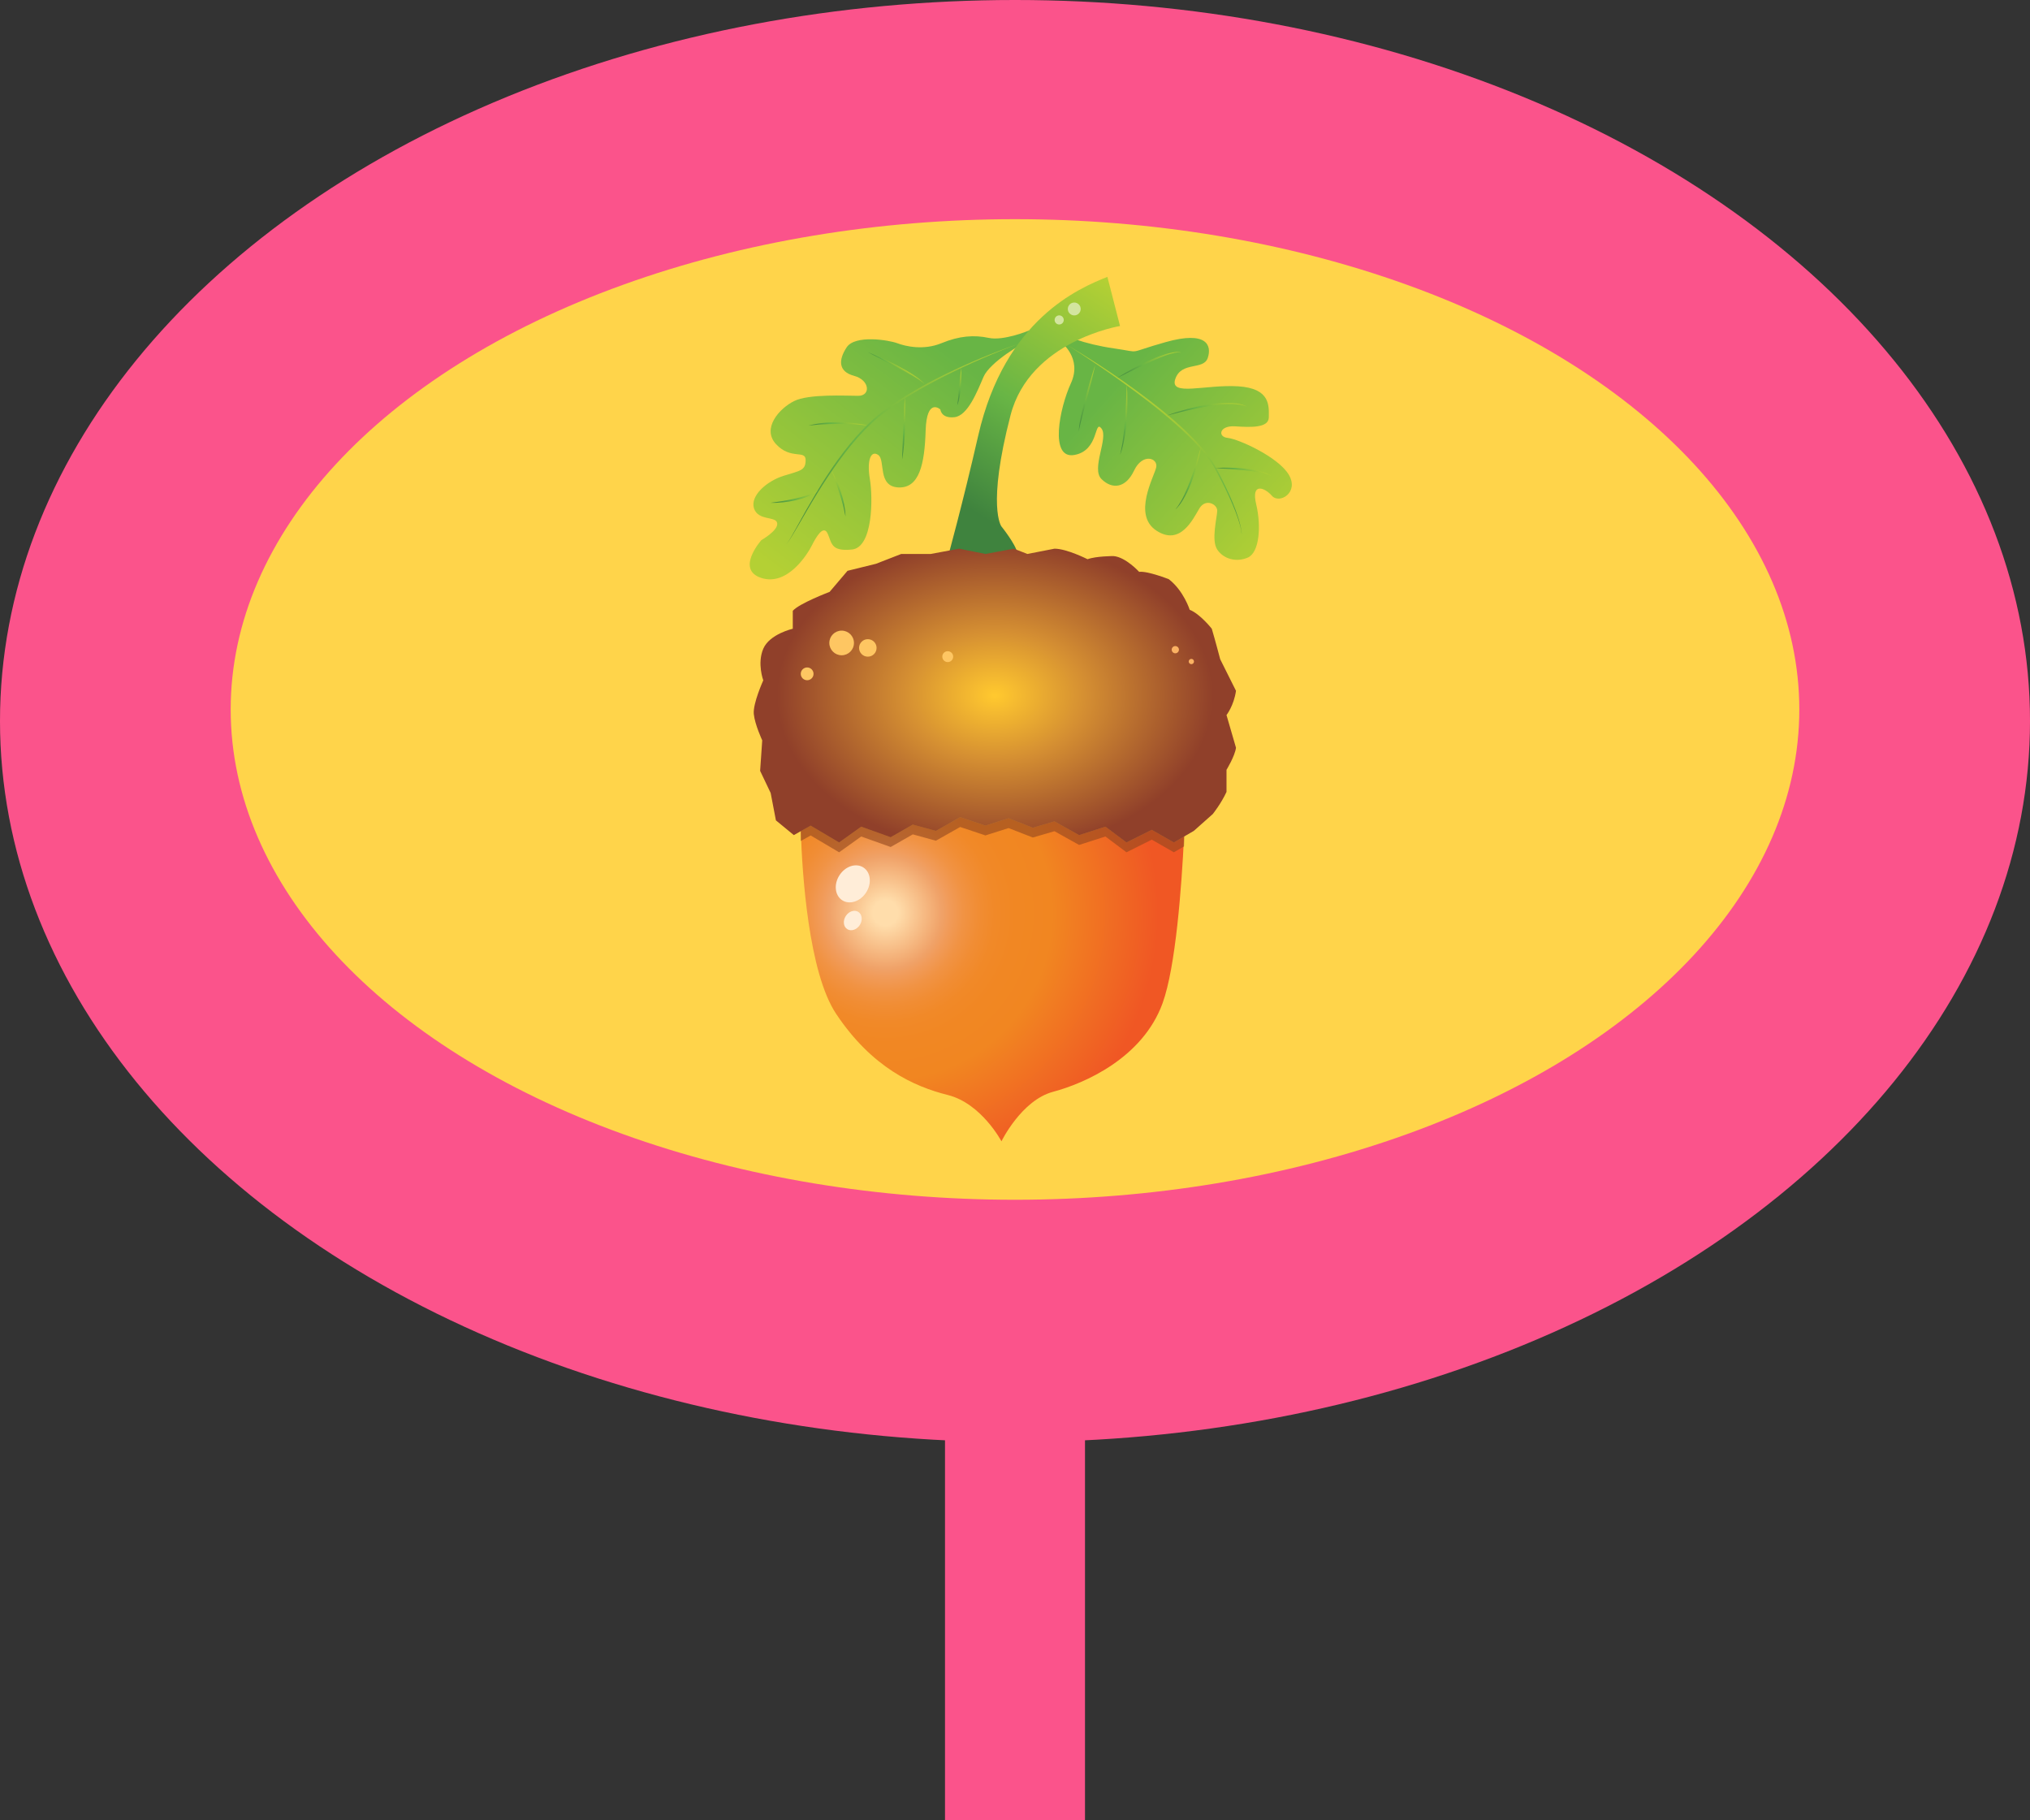 <svg width="58" height="52" viewBox="0 0 58 52" fill="none" xmlns="http://www.w3.org/2000/svg">
<rect x="0" y="0" width="58" height="52" fill="#333333" stroke="none"/>
<ellipse cx="29" cy="20.597" rx="29" ry="20.597" fill="#FB538B"/>
<ellipse cx="29" cy="20.267" rx="22.409" ry="14.006" fill="#FFD44A"/>
<path d="M29.396 9.444C29.396 9.444 28.672 9.743 28.252 9.653C27.831 9.563 27.409 9.593 26.898 9.804C26.386 10.014 25.875 9.894 25.635 9.804C25.394 9.714 24.432 9.557 24.191 9.921C23.95 10.285 23.95 10.616 24.401 10.736C24.853 10.856 24.883 11.307 24.522 11.307C24.161 11.307 23.108 11.247 22.687 11.458C22.266 11.668 21.755 12.24 22.175 12.691C22.596 13.142 23.018 12.841 23.018 13.142C23.018 13.443 22.867 13.443 22.386 13.593C21.906 13.744 21.424 14.165 21.544 14.526C21.664 14.887 22.175 14.736 22.206 14.947C22.236 15.157 21.755 15.428 21.755 15.428C21.755 15.428 21.003 16.27 21.755 16.511C22.506 16.751 23.078 15.819 23.198 15.578C23.319 15.338 23.529 14.976 23.649 15.247C23.77 15.518 23.739 15.759 24.341 15.698C24.943 15.639 24.943 14.225 24.853 13.683C24.763 13.142 24.883 12.852 25.093 12.997C25.304 13.142 25.063 13.894 25.665 13.924C26.267 13.954 26.417 13.262 26.447 12.3C26.477 11.337 26.868 11.698 26.868 11.698C26.868 11.698 26.888 11.959 27.269 11.918C27.65 11.878 27.92 11.186 28.101 10.765C28.281 10.345 29.247 9.773 29.396 9.743C29.545 9.713 29.396 9.444 29.396 9.444Z" fill="url(#paint0_linear_395_2)"/>
<path d="M30.314 9.774C30.314 9.774 30.928 10.225 30.598 10.947C30.267 11.669 29.981 13.123 30.695 12.997C31.409 12.872 31.259 11.97 31.47 12.24C31.68 12.51 31.169 13.383 31.47 13.684C31.77 13.984 32.161 13.954 32.402 13.443C32.643 12.931 33.094 13.082 33.034 13.353C32.973 13.624 32.353 14.706 33.039 15.157C33.725 15.608 34.086 14.826 34.267 14.526C34.447 14.225 34.778 14.405 34.778 14.586C34.778 14.766 34.598 15.428 34.778 15.699C34.959 15.97 35.32 16.07 35.65 15.929C35.981 15.789 36.042 15.037 35.891 14.405C35.74 13.774 36.132 13.924 36.342 14.164C36.553 14.405 37.124 14.074 36.824 13.563C36.523 13.051 35.38 12.54 35.079 12.51C34.778 12.48 34.838 12.149 35.289 12.179C35.74 12.209 36.252 12.229 36.252 11.918C36.252 11.607 36.312 11.096 35.38 11.036C34.447 10.976 33.405 11.337 33.58 10.825C33.756 10.314 34.388 10.585 34.508 10.224C34.628 9.863 34.478 9.442 33.305 9.773C32.132 10.103 32.673 10.073 31.831 9.953C30.989 9.833 30.273 9.565 30.315 9.443C30.357 9.321 30.314 9.774 30.314 9.774Z" fill="url(#paint1_linear_395_2)"/>
<path d="M27.078 15.93C27.078 15.93 27.493 14.438 27.95 12.441C28.712 9.112 30.838 8.23 31.64 7.909L32.001 9.313C32.001 9.313 29.426 9.731 28.873 11.86C28.191 14.486 28.612 15.038 28.612 15.038C28.612 15.038 29.023 15.549 29.064 15.79C29.104 16.03 28.793 15.93 28.793 15.93H28.071H27.078V15.93Z" fill="url(#paint2_linear_395_2)"/>
<path d="M32.908 23.704L32.186 24.066L31.584 23.614L30.832 23.855L30.129 23.464L29.509 23.644L28.817 23.373L28.156 23.584L27.434 23.343L26.742 23.734L26.08 23.554L25.449 23.915L24.607 23.614L23.975 24.066L23.163 23.584L22.88 23.743C22.921 24.966 23.101 27.779 23.89 28.963C24.913 30.498 26.116 31.039 27.079 31.28C28.041 31.52 28.613 32.603 28.613 32.603C28.613 32.603 29.184 31.43 30.087 31.189C30.989 30.948 32.644 30.226 33.215 28.662C33.592 27.628 33.76 25.335 33.83 23.897L33.54 24.065L32.908 23.704Z" fill="url(#paint3_radial_395_2)"/>
<path opacity="0.6" d="M33.644 23.069C33.644 23.069 27.427 22.837 27.078 22.837L22.879 23.084V24.025L23.162 23.866L23.975 24.347L24.606 23.896L25.448 24.196L26.08 23.835L26.741 24.016L27.433 23.624L28.155 23.865L28.817 23.655L29.509 23.925L30.128 23.745L30.832 24.137L31.584 23.896L32.185 24.347L32.908 23.986L33.539 24.347L33.829 24.179C33.83 24.179 33.884 23.039 33.644 23.069Z" fill="#914720"/>
<path d="M35.314 19.734L34.863 18.832C34.863 18.832 34.712 18.26 34.622 17.96C34.622 17.96 34.291 17.539 33.991 17.419C33.991 17.419 33.821 16.877 33.395 16.546C33.395 16.546 32.788 16.306 32.547 16.336C32.547 16.336 32.166 15.915 31.815 15.885C31.815 15.885 31.314 15.885 31.073 15.975C31.073 15.975 30.478 15.674 30.129 15.674L29.354 15.825L28.968 15.674L28.155 15.825L27.404 15.674L26.592 15.825H25.749L25.027 16.106L24.215 16.306L23.703 16.908C23.703 16.908 22.831 17.239 22.651 17.449V17.961C22.651 17.961 21.989 18.111 21.808 18.532C21.628 18.953 21.808 19.435 21.808 19.435C21.808 19.435 21.508 20.096 21.537 20.397C21.567 20.698 21.778 21.149 21.778 21.149L21.718 22.021L22.019 22.653L22.169 23.435L22.681 23.856L22.879 23.744L23.162 23.585L23.974 24.066L24.606 23.615L25.448 23.916L26.079 23.555L26.741 23.735L27.433 23.343L28.155 23.584L28.817 23.374L29.509 23.645L30.128 23.464L30.832 23.856L31.584 23.615L32.185 24.066L32.907 23.705L33.539 24.066L33.829 23.898L34.11 23.735L34.651 23.254C34.651 23.254 34.892 22.953 35.043 22.622V21.991C35.043 21.991 35.283 21.6 35.314 21.36L35.043 20.427C35.044 20.426 35.254 20.156 35.314 19.734Z" fill="url(#paint4_radial_395_2)"/>
<path d="M24.747 25.495C24.914 25.237 24.878 24.917 24.668 24.781C24.457 24.645 24.151 24.744 23.985 25.003C23.817 25.262 23.853 25.581 24.063 25.717C24.274 25.853 24.58 25.754 24.747 25.495Z" fill="#FFEDD8"/>
<path d="M24.566 26.425C24.653 26.29 24.635 26.122 24.524 26.05C24.414 25.979 24.253 26.031 24.166 26.167C24.078 26.303 24.096 26.471 24.207 26.542C24.317 26.613 24.478 26.561 24.566 26.425Z" fill="#FFEDD8"/>
<path d="M24.047 18.719C24.242 18.719 24.399 18.561 24.399 18.367C24.399 18.172 24.242 18.015 24.047 18.015C23.853 18.015 23.695 18.172 23.695 18.367C23.695 18.561 23.853 18.719 24.047 18.719Z" fill="#FEC662"/>
<path d="M24.795 18.759C24.933 18.759 25.045 18.647 25.045 18.509C25.045 18.371 24.933 18.259 24.795 18.259C24.657 18.259 24.545 18.371 24.545 18.509C24.545 18.647 24.657 18.759 24.795 18.759Z" fill="#FEC662"/>
<path d="M30.693 9.01C30.795 9.01 30.877 8.928 30.877 8.826C30.877 8.725 30.795 8.642 30.693 8.642C30.592 8.642 30.509 8.725 30.509 8.826C30.509 8.928 30.592 9.01 30.693 9.01Z" fill="#D3E59F"/>
<path d="M30.263 9.27C30.335 9.27 30.393 9.212 30.393 9.14C30.393 9.068 30.335 9.009 30.263 9.009C30.191 9.009 30.132 9.068 30.132 9.14C30.132 9.212 30.191 9.27 30.263 9.27Z" fill="#D3E59F"/>
<path d="M23.062 19.432C23.162 19.432 23.244 19.35 23.244 19.25C23.244 19.149 23.162 19.067 23.062 19.067C22.961 19.067 22.879 19.149 22.879 19.25C22.879 19.35 22.961 19.432 23.062 19.432Z" fill="#FEC662"/>
<path d="M27.078 18.914C27.164 18.914 27.234 18.844 27.234 18.758C27.234 18.672 27.164 18.603 27.078 18.603C26.992 18.603 26.923 18.672 26.923 18.758C26.923 18.844 26.992 18.914 27.078 18.914Z" fill="#FEC662"/>
<path d="M33.58 18.663C33.637 18.663 33.684 18.616 33.684 18.559C33.684 18.502 33.637 18.456 33.58 18.456C33.523 18.456 33.477 18.502 33.477 18.559C33.477 18.616 33.523 18.663 33.58 18.663Z" fill="#FBB263"/>
<path d="M34.039 18.973C34.081 18.973 34.114 18.939 34.114 18.897C34.114 18.856 34.081 18.822 34.039 18.822C33.997 18.822 33.963 18.856 33.963 18.897C33.963 18.939 33.997 18.973 34.039 18.973Z" fill="#FBB263"/>
<path d="M24.797 12.155C24.727 12.148 24.656 12.141 24.585 12.136C24.515 12.13 24.444 12.125 24.373 12.122C24.232 12.115 24.09 12.11 23.948 12.11C23.807 12.109 23.666 12.113 23.525 12.121C23.454 12.123 23.383 12.13 23.313 12.136C23.242 12.139 23.172 12.151 23.1 12.156C23.239 12.122 23.379 12.096 23.521 12.082C23.592 12.072 23.663 12.07 23.735 12.065C23.806 12.062 23.877 12.059 23.948 12.06C24.091 12.061 24.234 12.068 24.375 12.084C24.518 12.099 24.66 12.12 24.797 12.155Z" fill="url(#paint5_linear_395_2)"/>
<path d="M23.755 13.433C23.814 13.533 23.863 13.639 23.91 13.745C23.956 13.852 23.996 13.961 24.032 14.072C24.067 14.183 24.098 14.295 24.12 14.41C24.141 14.525 24.156 14.641 24.157 14.757C24.144 14.7 24.137 14.643 24.122 14.587C24.111 14.53 24.096 14.474 24.082 14.418C24.052 14.307 24.02 14.197 23.985 14.087C23.95 13.977 23.912 13.869 23.874 13.759C23.855 13.705 23.835 13.651 23.815 13.596C23.796 13.542 23.774 13.488 23.755 13.433Z" fill="url(#paint6_linear_395_2)"/>
<path d="M25.85 11.352C25.861 11.5 25.864 11.649 25.865 11.797C25.867 11.946 25.863 12.094 25.858 12.242C25.852 12.391 25.844 12.539 25.831 12.687C25.817 12.835 25.801 12.982 25.774 13.129L25.809 12.241L25.827 11.797L25.837 11.575C25.842 11.501 25.845 11.427 25.85 11.352Z" fill="url(#paint7_linear_395_2)"/>
<path d="M29.091 9.825C28.737 9.955 28.389 10.099 28.044 10.249C27.698 10.399 27.356 10.559 27.02 10.728C26.684 10.897 26.352 11.076 26.03 11.271C25.868 11.366 25.712 11.471 25.555 11.575C25.403 11.684 25.247 11.791 25.104 11.912C24.817 12.153 24.557 12.427 24.318 12.717C24.078 13.007 23.859 13.313 23.65 13.626C23.44 13.939 23.244 14.261 23.054 14.586L22.769 15.075C22.722 15.156 22.674 15.237 22.625 15.318C22.6 15.358 22.575 15.398 22.548 15.437C22.52 15.475 22.495 15.516 22.459 15.546C22.494 15.515 22.519 15.474 22.546 15.435C22.571 15.395 22.596 15.355 22.619 15.315C22.666 15.233 22.713 15.151 22.758 15.069L23.032 14.574C23.219 14.246 23.411 13.921 23.617 13.604C23.822 13.287 24.043 12.98 24.282 12.687C24.522 12.395 24.781 12.117 25.072 11.873C25.217 11.751 25.374 11.645 25.527 11.535C25.686 11.432 25.843 11.326 26.006 11.232C26.331 11.038 26.662 10.857 27.003 10.693C27.342 10.528 27.686 10.373 28.034 10.227C28.383 10.084 28.735 9.948 29.091 9.825Z" fill="url(#paint8_linear_395_2)"/>
<path d="M30.504 9.863C30.776 10.024 31.045 10.191 31.311 10.362C31.576 10.534 31.838 10.71 32.097 10.892C32.615 11.255 33.119 11.637 33.596 12.054C33.833 12.264 34.062 12.483 34.274 12.719C34.381 12.836 34.48 12.96 34.574 13.088C34.666 13.218 34.746 13.357 34.816 13.498C34.962 13.779 35.099 14.064 35.22 14.357C35.28 14.503 35.335 14.652 35.382 14.803C35.426 14.954 35.472 15.107 35.477 15.266C35.468 15.108 35.419 14.956 35.37 14.807C35.319 14.658 35.261 14.511 35.197 14.367C35.072 14.077 34.931 13.795 34.782 13.517C34.709 13.376 34.63 13.242 34.538 13.114C34.444 12.988 34.346 12.865 34.239 12.749C34.029 12.516 33.799 12.299 33.562 12.091C33.09 11.673 32.586 11.292 32.074 10.923C31.818 10.738 31.559 10.558 31.296 10.382C31.036 10.205 30.772 10.031 30.504 9.863Z" fill="url(#paint9_linear_395_2)"/>
<path d="M32.195 10.984C32.208 11.153 32.211 11.322 32.211 11.492C32.211 11.662 32.204 11.831 32.191 12C32.178 12.169 32.161 12.338 32.13 12.505C32.1 12.672 32.063 12.839 32.002 12.997C32.011 12.956 32.02 12.914 32.03 12.874C32.039 12.832 32.046 12.79 32.053 12.749C32.062 12.708 32.067 12.666 32.074 12.624C32.081 12.583 32.087 12.541 32.091 12.499C32.113 12.332 32.128 12.164 32.14 11.996C32.154 11.828 32.163 11.659 32.172 11.49L32.195 10.984Z" fill="url(#paint10_linear_395_2)"/>
<path d="M31.925 10.793C32.064 10.703 32.207 10.62 32.353 10.54C32.498 10.46 32.646 10.385 32.796 10.315C32.947 10.247 33.1 10.181 33.259 10.131C33.338 10.105 33.419 10.083 33.501 10.068C33.582 10.056 33.67 10.043 33.748 10.076C33.667 10.055 33.584 10.072 33.506 10.092C33.426 10.111 33.348 10.138 33.272 10.167C33.118 10.226 32.967 10.292 32.818 10.361C32.667 10.43 32.52 10.502 32.371 10.574L31.925 10.793Z" fill="url(#paint11_linear_395_2)"/>
<path d="M33.344 11.87C33.526 11.8 33.713 11.742 33.901 11.69C34.09 11.639 34.28 11.597 34.473 11.562C34.57 11.546 34.666 11.534 34.764 11.523C34.861 11.513 34.959 11.506 35.058 11.507C35.156 11.507 35.254 11.512 35.351 11.527C35.448 11.544 35.545 11.569 35.63 11.616C35.54 11.579 35.444 11.56 35.348 11.552C35.252 11.541 35.155 11.541 35.058 11.546C34.865 11.554 34.672 11.578 34.482 11.613C34.29 11.643 34.1 11.685 33.911 11.728C33.816 11.75 33.722 11.773 33.628 11.797C33.533 11.819 33.439 11.845 33.344 11.87Z" fill="url(#paint12_linear_395_2)"/>
<path d="M34.307 12.789C34.282 12.948 34.245 13.105 34.205 13.261C34.165 13.417 34.116 13.57 34.061 13.722C34.005 13.873 33.943 14.023 33.865 14.165C33.788 14.306 33.701 14.446 33.581 14.554C33.605 14.522 33.629 14.491 33.655 14.46L33.719 14.358C33.759 14.29 33.799 14.22 33.831 14.148C33.9 14.004 33.96 13.855 34.014 13.706C34.069 13.555 34.12 13.404 34.169 13.251C34.193 13.175 34.217 13.098 34.239 13.021C34.262 12.943 34.284 12.866 34.307 12.789Z" fill="url(#paint13_linear_395_2)"/>
<path d="M34.727 13.371C34.863 13.36 34.999 13.358 35.136 13.36C35.272 13.361 35.409 13.371 35.545 13.383C35.681 13.397 35.816 13.417 35.95 13.448C36.083 13.479 36.218 13.52 36.33 13.6C36.298 13.587 36.269 13.57 36.237 13.559C36.205 13.549 36.173 13.537 36.14 13.529L36.042 13.505L35.943 13.486C35.809 13.464 35.675 13.446 35.54 13.433C35.405 13.419 35.27 13.409 35.135 13.398L34.727 13.371Z" fill="url(#paint14_linear_395_2)"/>
<path d="M31.293 10.427C31.258 10.587 31.219 10.746 31.18 10.905C31.142 11.063 31.1 11.221 31.059 11.379L30.934 11.852C30.912 11.931 30.892 12.01 30.873 12.089C30.854 12.168 30.832 12.247 30.822 12.328C30.826 12.164 30.864 12.003 30.896 11.843C30.93 11.683 30.97 11.524 31.011 11.366C31.052 11.208 31.096 11.05 31.143 10.894C31.19 10.737 31.238 10.581 31.293 10.427Z" fill="url(#paint15_linear_395_2)"/>
<path d="M24.797 10.061C24.944 10.116 25.087 10.179 25.23 10.244C25.372 10.308 25.513 10.378 25.652 10.45C25.79 10.524 25.928 10.599 26.06 10.684C26.126 10.727 26.191 10.771 26.254 10.819C26.314 10.867 26.377 10.918 26.421 10.984C26.369 10.926 26.304 10.881 26.239 10.839C26.174 10.796 26.107 10.756 26.04 10.718C25.904 10.641 25.767 10.567 25.629 10.495L25.213 10.278L25.005 10.17L24.797 10.061Z" fill="url(#paint16_linear_395_2)"/>
<path d="M22.02 14.363C22.078 14.355 22.137 14.348 22.195 14.338C22.253 14.33 22.312 14.322 22.369 14.311C22.485 14.29 22.601 14.27 22.715 14.243C22.829 14.217 22.942 14.187 23.054 14.151C23.109 14.132 23.165 14.114 23.218 14.089C23.273 14.069 23.325 14.041 23.378 14.015C23.284 14.087 23.177 14.142 23.067 14.188C22.957 14.233 22.841 14.265 22.726 14.293C22.61 14.319 22.492 14.338 22.375 14.349C22.257 14.361 22.138 14.368 22.02 14.363Z" fill="url(#paint17_linear_395_2)"/>
<path d="M27.464 10.522C27.475 10.7 27.468 10.878 27.454 11.054C27.445 11.143 27.436 11.231 27.42 11.319C27.404 11.406 27.386 11.495 27.349 11.577C27.367 11.489 27.372 11.401 27.381 11.314L27.403 11.05C27.419 10.874 27.435 10.698 27.464 10.522Z" fill="url(#paint18_linear_395_2)"/>
<rect x="27" y="35" width="4" height="17" fill="#FB538B"/>
<defs>
<linearGradient id="paint0_linear_395_2" x1="26.694" y1="9.65" x2="21.799" y2="16.031" gradientUnits="userSpaceOnUse">
<stop offset="0.007" stop-color="#68B545"/>
<stop offset="1" stop-color="#B4D034"/>
</linearGradient>
<linearGradient id="paint1_linear_395_2" x1="31.888" y1="10.875" x2="36.854" y2="15.309" gradientUnits="userSpaceOnUse">
<stop offset="0.007" stop-color="#68B545"/>
<stop offset="1" stop-color="#B4D034"/>
</linearGradient>
<linearGradient id="paint2_linear_395_2" x1="27.921" y1="14.673" x2="31.984" y2="8.225" gradientUnits="userSpaceOnUse">
<stop stop-color="#3F833E"/>
<stop offset="0.426" stop-color="#68B545"/>
<stop offset="1" stop-color="#B4D034"/>
</linearGradient>
<radialGradient id="paint3_radial_395_2" cx="0" cy="0" r="1" gradientUnits="userSpaceOnUse" gradientTransform="translate(25.303 26.081) scale(7.785)">
<stop offset="0.046" stop-color="#FFDDAB"/>
<stop offset="0.206" stop-color="#F0A268"/>
<stop offset="0.237" stop-color="#F19B59"/>
<stop offset="0.286" stop-color="#F19344"/>
<stop offset="0.34" stop-color="#F18D34"/>
<stop offset="0.401" stop-color="#F18928"/>
<stop offset="0.477" stop-color="#F18723"/>
<stop offset="0.61" stop-color="#F18621"/>
<stop offset="1" stop-color="#F05724"/>
</radialGradient>
<radialGradient id="paint4_radial_395_2" cx="0" cy="0" r="1" gradientUnits="userSpaceOnUse" gradientTransform="translate(28.425 19.869) scale(7.06 5.033)">
<stop offset="0.007" stop-color="#FFC82F"/>
<stop offset="0.369" stop-color="#D48E32"/>
<stop offset="0.881" stop-color="#90402A"/>
</radialGradient>
<linearGradient id="paint5_linear_395_2" x1="23.698" y1="12.554" x2="24.203" y2="11.753" gradientUnits="userSpaceOnUse">
<stop stop-color="#3F833E"/>
<stop offset="0.426" stop-color="#68B545"/>
<stop offset="1" stop-color="#B4D034"/>
</linearGradient>
<linearGradient id="paint6_linear_395_2" x1="23.706" y1="14.491" x2="24.208" y2="13.694" gradientUnits="userSpaceOnUse">
<stop stop-color="#3F833E"/>
<stop offset="0.426" stop-color="#68B545"/>
<stop offset="1" stop-color="#B4D034"/>
</linearGradient>
<linearGradient id="paint7_linear_395_2" x1="25.395" y1="12.903" x2="26.231" y2="11.576" gradientUnits="userSpaceOnUse">
<stop stop-color="#3F833E"/>
<stop offset="0.426" stop-color="#68B545"/>
<stop offset="1" stop-color="#B4D034"/>
</linearGradient>
<linearGradient id="paint8_linear_395_2" x1="23.513" y1="16.221" x2="27.992" y2="9.114" gradientUnits="userSpaceOnUse">
<stop stop-color="#3F833E"/>
<stop offset="0.426" stop-color="#68B545"/>
<stop offset="1" stop-color="#B4D034"/>
</linearGradient>
<linearGradient id="paint9_linear_395_2" x1="32.473" y1="13.387" x2="33.518" y2="11.729" gradientUnits="userSpaceOnUse">
<stop stop-color="#3F833E"/>
<stop offset="0.426" stop-color="#68B545"/>
<stop offset="1" stop-color="#B4D034"/>
</linearGradient>
<linearGradient id="paint10_linear_395_2" x1="31.613" y1="12.76" x2="32.587" y2="11.214" gradientUnits="userSpaceOnUse">
<stop stop-color="#3F833E"/>
<stop offset="0.426" stop-color="#68B545"/>
<stop offset="1" stop-color="#B4D034"/>
</linearGradient>
<linearGradient id="paint11_linear_395_2" x1="32.409" y1="11.113" x2="33.271" y2="9.746" gradientUnits="userSpaceOnUse">
<stop stop-color="#3F833E"/>
<stop offset="0.426" stop-color="#68B545"/>
<stop offset="1" stop-color="#B4D034"/>
</linearGradient>
<linearGradient id="paint12_linear_395_2" x1="34.096" y1="12.363" x2="34.883" y2="11.115" gradientUnits="userSpaceOnUse">
<stop stop-color="#3F833E"/>
<stop offset="0.426" stop-color="#68B545"/>
<stop offset="1" stop-color="#B4D034"/>
</linearGradient>
<linearGradient id="paint13_linear_395_2" x1="33.456" y1="14.482" x2="34.466" y2="12.879" gradientUnits="userSpaceOnUse">
<stop stop-color="#3F833E"/>
<stop offset="0.426" stop-color="#68B545"/>
<stop offset="1" stop-color="#B4D034"/>
</linearGradient>
<linearGradient id="paint14_linear_395_2" x1="35.341" y1="13.782" x2="35.718" y2="13.184" gradientUnits="userSpaceOnUse">
<stop stop-color="#3F833E"/>
<stop offset="0.426" stop-color="#68B545"/>
<stop offset="1" stop-color="#B4D034"/>
</linearGradient>
<linearGradient id="paint15_linear_395_2" x1="30.554" y1="12.175" x2="31.556" y2="10.585" gradientUnits="userSpaceOnUse">
<stop stop-color="#3F833E"/>
<stop offset="0.426" stop-color="#68B545"/>
<stop offset="1" stop-color="#B4D034"/>
</linearGradient>
<linearGradient id="paint16_linear_395_2" x1="25.573" y1="10.579" x2="25.668" y2="10.43" gradientUnits="userSpaceOnUse">
<stop stop-color="#3F833E"/>
<stop offset="0.426" stop-color="#68B545"/>
<stop offset="1" stop-color="#B4D034"/>
</linearGradient>
<linearGradient id="paint17_linear_395_2" x1="22.416" y1="14.638" x2="22.976" y2="13.749" gradientUnits="userSpaceOnUse">
<stop stop-color="#3F833E"/>
<stop offset="0.426" stop-color="#68B545"/>
<stop offset="1" stop-color="#B4D034"/>
</linearGradient>
<linearGradient id="paint18_linear_395_2" x1="27.149" y1="11.457" x2="27.667" y2="10.636" gradientUnits="userSpaceOnUse">
<stop stop-color="#3F833E"/>
<stop offset="0.426" stop-color="#68B545"/>
<stop offset="1" stop-color="#B4D034"/>
</linearGradient>
</defs>
</svg>

